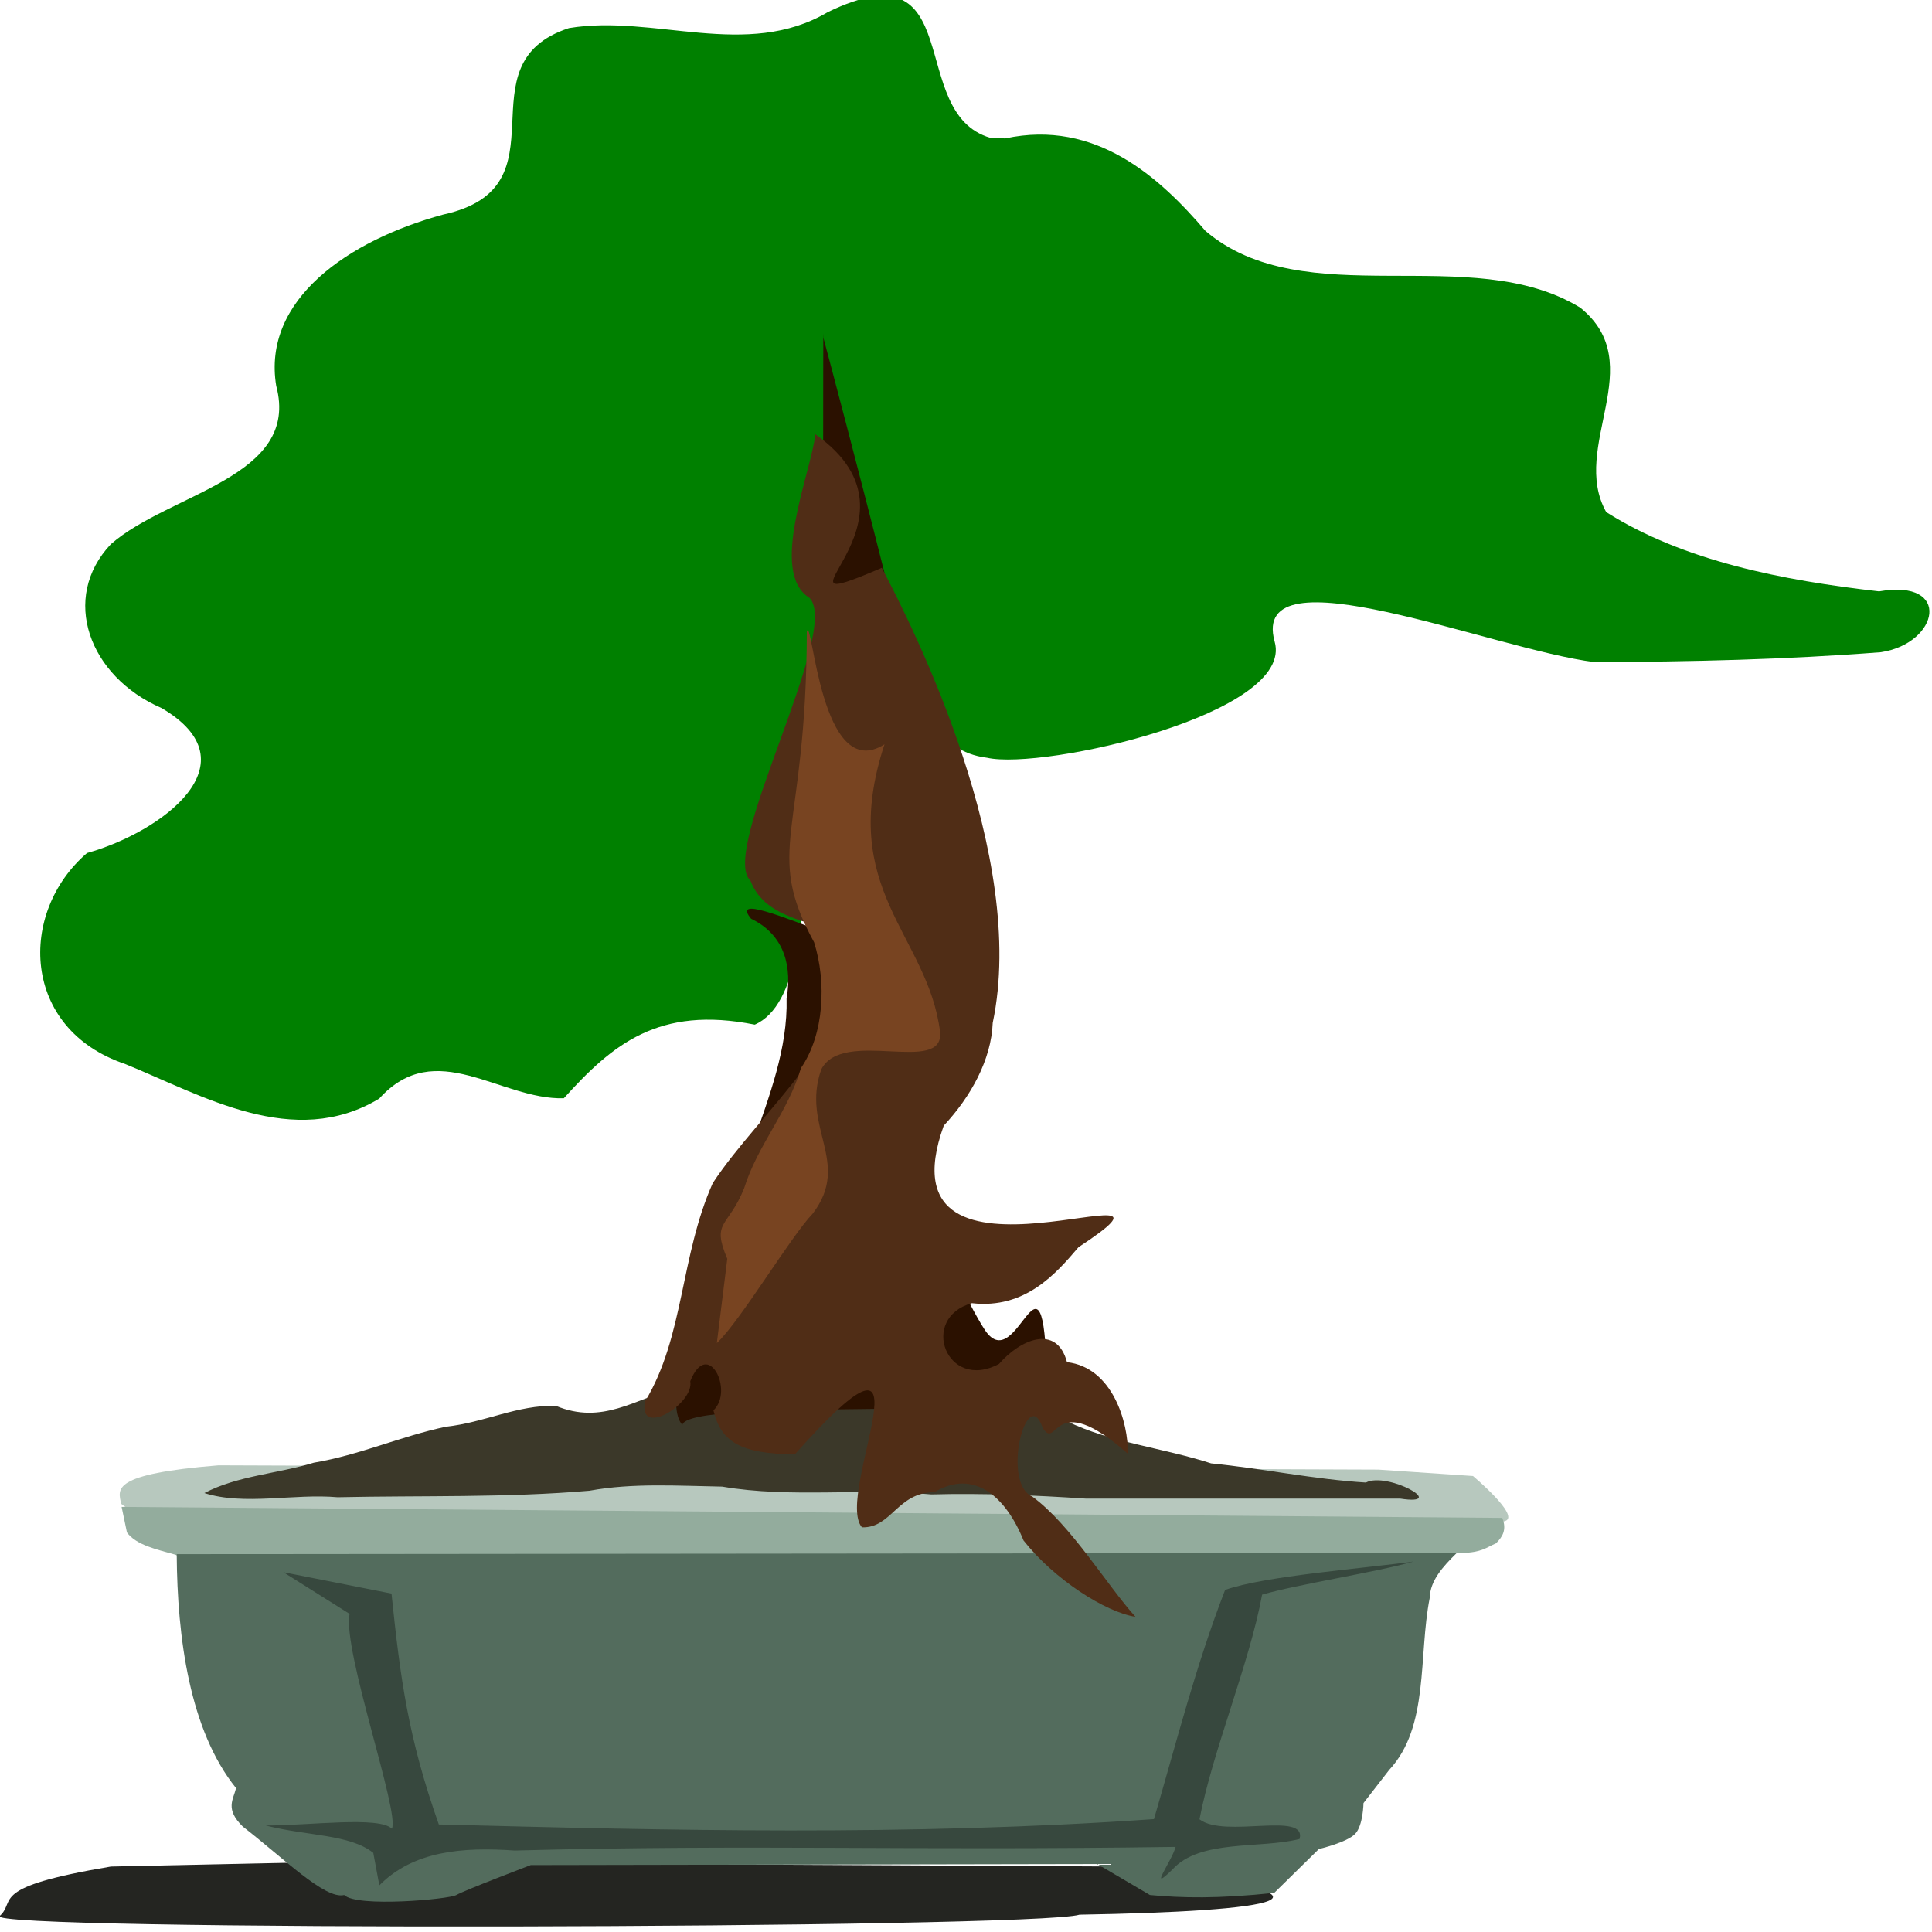 <?xml version="1.0" encoding="UTF-8" standalone="no"?>
<svg
   xmlns:dc="http://purl.org/dc/elements/1.1/"
   xmlns:cc="http://creativecommons.org/ns#"
   xmlns:rdf="http://www.w3.org/1999/02/22-rdf-syntax-ns#"
   xmlns:svg="http://www.w3.org/2000/svg"
   xmlns="http://www.w3.org/2000/svg"
   xmlns:sodipodi="http://sodipodi.sourceforge.net/DTD/sodipodi-0.dtd"
   xmlns:inkscape="http://www.inkscape.org/namespaces/inkscape"
   width="64"
   height="64"
   id="svg3005"
   version="1.1"
   inkscape:version="1.0.2 (e86c870879, 2021-01-15)"
   sodipodi:docname="bonsai.svg"
   inkscape:export-filename="/home/jpenrici/SDK/PROJETOS_DEV/Python/PROJETOS_PABLO_PY/SVG_PixelArt/images/bonsai.png"
   inkscape:export-xdpi="96"
   inkscape:export-ydpi="96">
  <title
     id="title4200">Bonsai</title>
  <defs
     id="defs3007">
    <filter
       inkscape:collect="always"
       style="color-interpolation-filters:sRGB"
       id="filter10014"
       x="-0.033"
       width="1.065"
       y="-0.091"
       height="1.182">
      <feGaussianBlur
         inkscape:collect="always"
         stdDeviation="2.819"
         id="feGaussianBlur10016" />
    </filter>
  </defs>
  <sodipodi:namedview
     id="base"
     pagecolor="#ffffff"
     bordercolor="#666666"
     borderopacity="1.0"
     inkscape:pageopacity="0.0"
     inkscape:pageshadow="2"
     inkscape:zoom="7.9375"
     inkscape:cx="32"
     inkscape:cy="32"
     inkscape:document-units="px"
     inkscape:current-layer="layer1"
     showgrid="false"
     inkscape:window-width="1215"
     inkscape:window-height="776"
     inkscape:window-x="65"
     inkscape:window-y="24"
     inkscape:window-maximized="1"
     inkscape:snap-global="false"
     showguides="false"
     inkscape:document-rotation="0"
     fit-margin-top="0"
     fit-margin-left="0"
     fit-margin-right="0"
     fit-margin-bottom="0" />
  <g
     inkscape:label="Camada 1"
     inkscape:groupmode="layer"
     id="layer1"
     transform="translate(-5,-752.362)">
    <g
       id="g1216"
       transform="matrix(0.301,0,0,0.238,-10.803,568.365)">
      <path
         id="path1200"
         style="font-variation-settings:normal;opacity:1;vector-effect:none;fill:#008000;fill-opacity:1;fill-rule:evenodd;stroke:none;stroke-width:1px;stroke-linecap:butt;stroke-linejoin:miter;stroke-miterlimit:4;stroke-dasharray:none;stroke-dashoffset:0;stroke-opacity:1;stop-color:#000000;stop-opacity:1"
         d="m 161.497,792.28 c -9.388,-3.44 -2.31,-27.023 -17.884,-17.503 -8.935,6.688 -19.149,0.258 -28.498,2.232 -12.111,5.025 0.079,22.113 -13.858,25.96 -10.375,3.567 -19.921,11.805 -18.357,23.828 2.691,12.743 -11.706,14.873 -18.193,22.034 -5.601,7.489 -2.419,18.439 5.562,22.81 10.362,7.661 -0.025,17.299 -8.192,20.186 -7.617,8.29 -7.226,24.477 4.178,29.355 8.563,4.403 18.557,11.995 27.981,4.828 6.221,-8.718 13.312,0.194 20.317,-0.049 5.333,-7.463 10.408,-12.923 21.015,-10.249 9.651,-5.349 2.501,-49.637 10.828,-59.384 9.309,-4.352 3.261,20.465 14.739,22.241 6.194,1.758 33.952,-6.143 31.643,-16.191 -2.807,-12.979 24.002,1.095 35.211,2.876 10.597,-0.053 21.101,-0.353 31.515,-1.381 6.391,-1.213 7.884,-10.261 -0.203,-8.468 -10.591,-1.523 -21.512,-4.209 -30.027,-11.032 -4.053,-9.114 4.873,-20.571 -2.857,-28.454 -12.092,-9.317 -30.342,1.044 -41.251,-10.684 -5.012,-7.405 -12.047,-15.586 -22.037,-12.874 -0.544,-0.027 -1.088,-0.054 -1.631,-0.081 z"
         sodipodi:nodetypes="cccccccccccccccccccccccc" />
      <path
         sodipodi:nodetypes="cccccc"
         inkscape:connector-curvature="0"
         id="path8691"
         d="m 52.498,1039.745 c -2.886,2.198 113.752,1.817 118.808,-0.149 21.318,-0.461 32.542,-2.443 4.913,-6.7 l -89.478,-0.596 -22.035,0.596 c -13.573,2.877 -10.369,4.705 -12.208,6.849 z"
         style="fill:#242521;fill-opacity:1;fill-rule:evenodd;stroke:none;stroke-width:1px;stroke-linecap:butt;stroke-linejoin:miter;stroke-opacity:1" />
      <g
         transform="matrix(0.608,0,0,0.608,-24.325,322.632)"
         id="g8685">
        <path
           style="fill:#b7c8be;fill-opacity:1;fill-rule:evenodd;stroke:none;stroke-width:1px;stroke-linecap:butt;stroke-linejoin:miter;stroke-opacity:1"
           d="m 165.905,1076.343 209.951,0.979 17.129,1.468 c 0,0 8.541,9.051 5.873,10.277 -9.054,4.16 -50.897,5.628 -53.344,7.096 -2.447,1.468 -152.936,0.489 -152.936,0.489 -32.05,-1.293 -35.303,-2.687 -44.29,-11.501 -0.532,-3.363 -2.019,-6.79 17.618,-8.809 z"
           id="path8671"
           inkscape:connector-curvature="0"
           sodipodi:nodetypes="cccssccc" />
        <path
           sodipodi:nodetypes="cccccccccc"
           style="fill:#93ac9d;fill-opacity:1;fill-rule:evenodd;stroke:none;stroke-width:1px;stroke-linecap:butt;stroke-linejoin:miter;stroke-opacity:1"
           d="m 148.372,1085.861 0.965,5.848 c 1.697,2.907 5.344,3.863 8.728,5.082 29.997,18.146 89.896,4.429 134.35,5.49 l 53.344,-1.468 24.959,-2.936 20.31,-1.468 c 3.584,-0.116 4.453,-1.319 6.117,-2.202 1.18,-1.462 2.008,-3.136 1.137,-5.83 z"
           id="path8673"
           inkscape:connector-curvature="0" />
        <path
           style="fill:#536c5d;fill-opacity:1;fill-rule:evenodd;stroke:none;stroke-width:1px;stroke-linecap:butt;stroke-linejoin:miter;stroke-opacity:1"
           d="m 158.345,1096.681 231.704,-0.273 c -2.522,3.129 -4.82,6.332 -4.894,10.277 -2.086,13.373 -0.049,29.494 -7.341,39.396 l -4.649,7.586 c 0,0 -0.059,5.134 -1.509,7.05 -1.494,1.975 -6.566,3.472 -6.566,3.472 l -8.075,10.033 c -10.179,1.379 -16.862,1.169 -22.512,0.489 l -9.543,-7.096 -102.529,0.245 c 0,0 -12.03,5.786 -13.458,6.852 -1.325,0.988 -18.066,2.885 -20.31,0 -3.456,1.118 -11.123,-8.601 -18.352,-15.661 -3.258,-4.039 -1.729,-6.134 -1.223,-8.809 -8.416,-13.229 -10.642,-34.416 -10.742,-53.561 z"
           id="path8675"
           inkscape:connector-curvature="0"
           sodipodi:nodetypes="cccccacccccscccc" />
        <path
           style="fill:#37483e;fill-opacity:1;fill-rule:evenodd;stroke:none;stroke-width:1px;stroke-linecap:butt;stroke-linejoin:miter;stroke-opacity:1;filter:url(#filter10014)"
           d="m 177.651,1100.812 11.99,9.543 c -1.335,8.219 9.159,45.623 7.65,49.171 -2.326,-2.881 -14.693,-0.741 -22.822,-0.721 7.479,2.415 15.198,1.971 19.457,6.259 l 1.097,7.444 c 6.187,-7.942 15.159,-8.805 24.508,-7.976 43.263,-1.448 70.668,0.072 119.619,-0.833 -0.594,3.092 -5.23,10.96 -0.557,5.151 5.009,-6.96 15.784,-4.647 23.001,-6.965 1.362,-6.451 -13.579,-0.062 -18.116,-4.504 2.353,-15.565 9.089,-35.84 11.334,-51.431 6.362,-2.365 21.044,-5.22 27.406,-7.586 -8.479,1.53 -27.012,3.287 -34.104,6.507 -5.283,17.236 -8.811,34.922 -12.878,52.465 -44.473,3.929 -88.036,2.582 -129.445,1.224 -5.539,-19.8 -6.963,-33.284 -8.564,-52.855 -6.525,-1.631 -13.051,-3.263 -19.576,-4.894 z"
           id="path8677"
           inkscape:connector-curvature="0"
           sodipodi:nodetypes="cccccccccccccccccc" />
      </g>
      <path
         inkscape:connector-curvature="0"
         id="path8681"
         d="m 127.088,966.197 c -4.746,1.658 -8.289,5.252 -13.414,2.573 -4.241,-0.142 -7.861,2.335 -12.084,2.901 -5.058,1.362 -9.479,3.933 -14.553,5.012 -3.99,1.542 -8.366,1.791 -12.043,4.225 4.384,1.772 9.856,0.047 14.662,0.584 9.236,-0.259 18.526,0.094 27.719,-0.909 4.778,-1.106 9.75,-0.673 14.61,-0.572 7.568,1.634 15.372,0.162 23.007,1.087 5.679,-0.196 11.356,0.117 16.999,0.583 11.533,0 23.067,0 34.6,0 5.464,1.06 -1.396,-3.801 -3.768,-2.238 -5.7,-0.441 -11.322,-1.952 -17.032,-2.667 -5.218,-2.139 -11.126,-2.921 -15.851,-5.855 -4.735,-3.695 -11.233,-4.83 -17.137,-4.513 -5.075,-1.321 -10.379,-1.3 -15.54,-0.657 -3.407,-0.106 -6.798,0.066 -10.175,0.447 z"
         style="fill:#3b3829;fill-opacity:1;fill-rule:evenodd;stroke:none;stroke-width:1px;stroke-linecap:butt;stroke-linejoin:miter;stroke-opacity:1" />
      <g
         transform="matrix(-0.015,-0.543,0.543,-0.015,-442.36,1133.37)"
         id="g11011">
        <path
           style="fill:#2b1100;fill-rule:evenodd;stroke:none;stroke-width:1px;stroke-linecap:butt;stroke-linejoin:miter;stroke-opacity:1"
           d="m 269.028,1057.074 c 9.396,-6.079 60.605,14.754 71.574,16.244 12.113,3.666 24.263,7.782 37.041,7.885 7.499,1.225 16.105,0.42 20.663,-6.618 11.788,-7.25 -21.7,38.551 -7.863,36.586 11.614,-4.243 16.871,-21.171 28.966,-23.072 10.288,0.132 25.284,-0.31 35.166,2.435 5.342,0.432 104.739,3.055 92.076,2.813 -12.634,2.319 -108.853,19.754 -121.548,19.7 -11.329,0.859 -21.801,5.322 -32.364,8.739 -11.543,2.471 24.009,-44.865 13.841,-38.922 -11.19,2.248 -20.389,11.552 -31.886,11.108 -6.366,-0.701 -69.578,18.501 -82.981,25.018 -13.403,6.517 28.867,13.007 -16.824,12.195 -6.612,-2.703 1.131,-72.932 -5.862,-74.11 z"
           id="path10664"
           inkscape:connector-curvature="0"
           sodipodi:nodetypes="ccccccccccccscc" />
        <path
           style="fill:#502d16;fill-rule:evenodd;stroke:none;stroke-width:1px;stroke-linecap:butt;stroke-linejoin:miter;stroke-opacity:1"
           d="m 217.359,1147.485 c 8.291,-5.594 23.957,-12.446 31.361,-20.038 3.683,-6.269 29.275,-0.245 17.548,2.585 -6.225,2.943 10.565,2.101 -7.097,17.06 7.944,0.365 22.207,-2.486 23.789,-11.672 9.92,-1.82 6.082,-9.327 -0.08,-13.783 -6.881,-10.852 12.25,-15.911 15.719,-5.05 -1.848,10.717 7.049,17.201 13.729,21.967 23.393,29.691 -16.875,-41.758 31.893,-26.424 7.251,5.675 16.61,10.099 26.077,10.65 42.278,8.267 100.8,-12.923 117.155,-19.25 -13.649,-26.907 11.493,12.039 34.564,-12.504 -9.925,-1.174 -35.121,-10.477 -41.848,-2.355 -8.578,6.301 -64.405,-20.234 -72.096,-13.956 -10.586,2.845 -10.66,13.322 -15.592,20.47 -23.373,1.159 -43.485,-20.168 -61.665,-30.234 -18.495,-7.113 -39.154,-6.86 -55.542,-15.252 -9.476,-1.803 -0.909,9.987 4.909,9.29 11.125,3.844 -2.678,8.866 -7.591,4.486 -8.317,1.323 -11.237,5.348 -11.739,16.162 41.798,31.194 -10.531,7.546 -19.051,13.089 -0.392,6.018 8.727,7.336 8.609,14.94 5.809,8.079 -1.442,14.391 -12.882,17.691 -10.112,5.919 -18.808,16.053 -20.171,22.129 z"
           id="path10654"
           inkscape:connector-curvature="0"
           sodipodi:nodetypes="cccccccccccccccccccccccc" />
        <path
           style="fill:#784421;fill-rule:evenodd;stroke:none;stroke-width:1px;stroke-linecap:butt;stroke-linejoin:miter;stroke-opacity:1"
           d="m 311.344,1067.352 c 9.815,-3.007 7.865,0.371 17.951,3.909 11.051,3.037 19.328,9.466 30.48,12.36 8.553,4.951 21.815,5.809 32.127,3.559 24.218,-9.634 27.184,-0.822 79.677,0.722 4.422,1.258 -39.388,1.658 -29.348,14.931 -37.062,-10.753 -48.899,7.472 -74.048,9.227 -11.063,0.436 1.707,-19.635 -8.831,-24.319 -14.786,-4.613 -23.975,5.518 -36.91,-2.759 -5.691,-4.594 -27.232,-15.484 -32.629,-20.338 z"
           id="path10658"
           inkscape:connector-curvature="0"
           sodipodi:nodetypes="ccccccccccc" />
      </g>
    </g>
  </g>
</svg>
